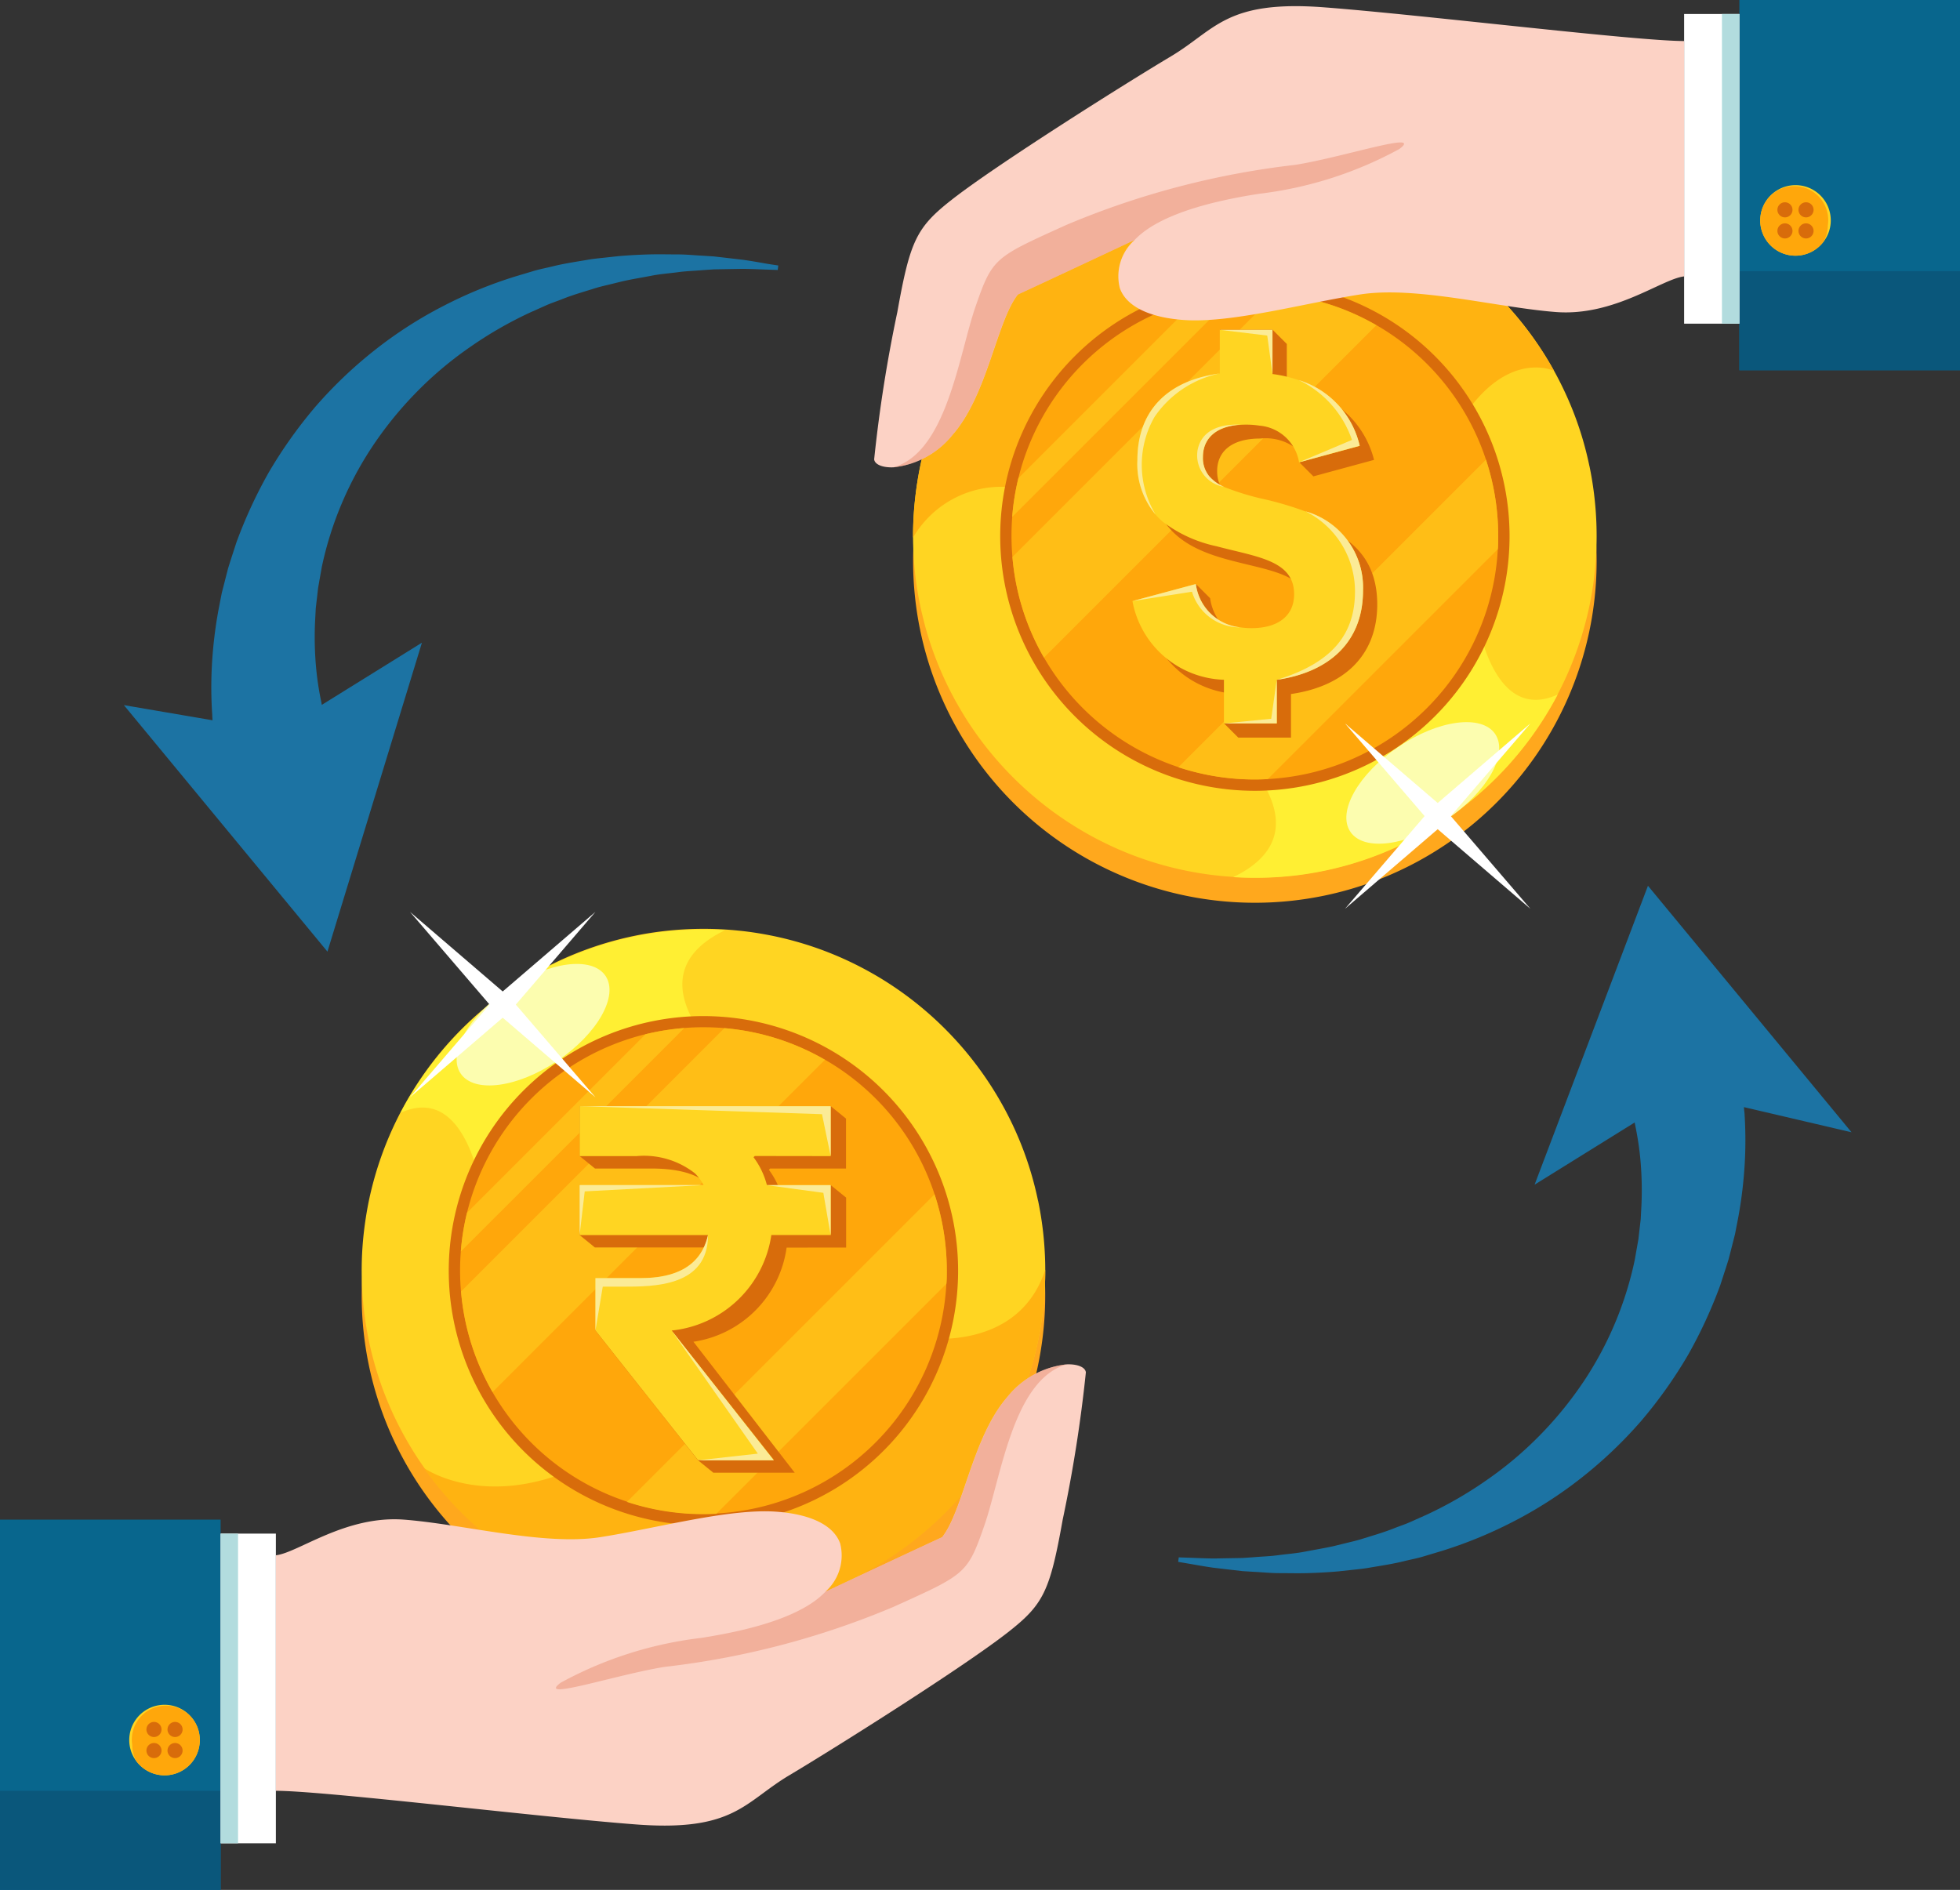 <svg id="t7wel_3omlat" xmlns="http://www.w3.org/2000/svg" width="73.271" height="70.658" viewBox="0 0 73.271 70.658">
  <rect x="0" y="0" width="73.271" height="70.658" fill="#333333" stroke="none"/>
  <g id="Group_719" data-name="Group 719" transform="translate(32.674 0)">
    <g id="Group_718" data-name="Group 718">
      <g id="Group_717" data-name="Group 717" transform="translate(1.46 7.267)">
        <path id="Path_393" data-name="Path 393" d="M248.352,87.256a12.776,12.776,0,1,0,12.831,12.722A12.776,12.776,0,0,0,248.352,87.256Z" transform="translate(-235.63 -86.323)" fill="#ffa81d"/>
        <path id="Path_394" data-name="Path 394" d="M260.911,92.175a12.5,12.5,0,0,0-.95-2.838,12.77,12.77,0,0,0-2.491-3.55,12.9,12.9,0,0,0-2.236-1.8c-.185-.117-.376-.231-.568-.34a12.7,12.7,0,0,0-2.856-1.178q-.507-.14-1.03-.238c-.348-.066-.705-.119-1.064-.155a12.5,12.5,0,0,0-1.366-.066,12.738,12.738,0,0,0-1.426.085c-.352.041-.7.1-1.042.165a12.782,12.782,0,0,0-10.007,10q-.1.515-.163,1.042a12.684,12.684,0,0,0-.087,1.533q.005.64.068,1.261c.036.36.088.714.155,1.064.034.18.071.358.114.535s.08.33.124.493v0a12.728,12.728,0,0,0,1.179,2.855c.109.192.221.381.338.568a12.836,12.836,0,0,0,5.347,4.727,12.648,12.648,0,0,0,4.644,1.193c.285.02.573.029.863.027a12.885,12.885,0,0,0,1.567-.1,12.65,12.65,0,0,0,1.927-.4,12.814,12.814,0,0,0,7.772-6.353,12.685,12.685,0,0,0,.955-2.375,12.468,12.468,0,0,0,.4-1.925,12.89,12.89,0,0,0-.167-4.238Z" transform="translate(-235.627 -82.013)" fill="#ffd522"/>
        <path id="Path_395" data-name="Path 395" d="M314.172,169.953a12.815,12.815,0,0,1-7.772,6.353,12.65,12.65,0,0,1-1.927.4,12.885,12.885,0,0,1-1.567.1c-.291,0-.578-.007-.863-.027,1.446-.695,2.455-1.979.542-4.323-3.743-4.586,8.428-6.2,8.428-6.2S311.453,171.183,314.172,169.953Z" transform="translate(-290.074 -151.253)" fill="#ffef33"/>
        <ellipse id="Ellipse_10" data-name="Ellipse 10" cx="3.266" cy="1.63" rx="3.266" ry="1.63" transform="translate(15.435 22.481) rotate(-34.02)" fill="#fcfdaf"/>
        <path id="Path_396" data-name="Path 396" d="M256.546,89.858c-2.884,2.474-17.061,3.129-17.061,3.129a3.817,3.817,0,0,0-3.858,1.856,12.684,12.684,0,0,1,.087-1.533q.059-.528.163-1.042a12.782,12.782,0,0,1,10.007-10c.342-.07.69-.124,1.042-.165a12.738,12.738,0,0,1,1.426-.085,12.5,12.5,0,0,1,1.366.066c.358.036.715.088,1.064.155s.692.144,1.03.238a12.7,12.7,0,0,1,2.856,1.178c.192.109.382.223.568.34a12.85,12.85,0,0,1,4.352,4.616S258.114,87.9,256.546,89.858Z" transform="translate(-235.627 -82.013)" fill="#ffb311"/>
        <path id="Path_397" data-name="Path 397" d="M272.957,109.817a9.519,9.519,0,0,1-8.882,9.5c-.21.014-.425.022-.639.022a9.52,9.52,0,0,1,0-19.04c.214,0,.429.008.639.022A9.52,9.52,0,0,1,272.957,109.817Z" transform="translate(-250.659 -97.04)" fill="#d86c0b"/>
        <path id="Path_398" data-name="Path 398" d="M274.488,111.772c0,.162,0,.325-.014.484-.005.088-.01.175-.017.262a9.1,9.1,0,0,1-8.457,8.33l-.124.007c-.162.009-.323.014-.486.014a9.055,9.055,0,0,1-2.316-.3c-.182-.046-.364-.1-.542-.16a9.134,9.134,0,0,1-5.026-4.1,9.031,9.031,0,0,1-1.178-3.762c-.022-.257-.034-.517-.034-.78,0-.241.009-.479.027-.715a9.256,9.256,0,0,1,.231-1.451,9.114,9.114,0,0,1,6.673-6.671,8.809,8.809,0,0,1,1.45-.231c.236-.02.476-.029.715-.029.206,0,.41.009.61.02.056,0,.114.009.17.014a9.088,9.088,0,0,1,8.318,9.064Z" transform="translate(-252.615 -98.995)" fill="#ffa70b"/>
        <path id="Path_399" data-name="Path 399" d="M264.8,102.833l-8.353,8.353a8.964,8.964,0,0,1,.232-1.45l6.672-6.672A8.961,8.961,0,0,1,264.8,102.833Z" transform="translate(-252.742 -99.126)" fill="#ffbe16"/>
        <path id="Path_400" data-name="Path 400" d="M270.09,104.048l-12.426,12.426a9.025,9.025,0,0,1-1.178-3.763l9.843-9.843A9.023,9.023,0,0,1,270.09,104.048Z" transform="translate(-252.772 -99.155)" fill="#ffbe16"/>
        <path id="Path_401" data-name="Path 401" d="M303.28,140.566c0,.162,0,.324-.014.485l-8.6,8.6c-.161.009-.323.014-.486.014a9.087,9.087,0,0,1-2.858-.458l11.5-11.5A9.1,9.1,0,0,1,303.28,140.566Z" transform="translate(-281.406 -127.789)" fill="#ffbe16"/>
        <g id="Group_716" data-name="Group 716" transform="translate(8.205 5.064)">
          <g id="Group_715" data-name="Group 715">
            <path id="Path_402" data-name="Path 402" d="M290.086,124.07V125.7h-1.969l-.532-.532.532-1.1a3.591,3.591,0,0,1-3.42-2.943l1.834-1.169.532.532a1.923,1.923,0,0,0,2.088,1.65c.935,0,1.591-.418,1.591-1.273,0-1.273-1.412-1.392-2.9-1.79-1.451-.378-2.963-1.034-2.963-3.221,0-1.869,1.153-2.983,3.082-3.241l-.532-2.163h1.969l.532.532v1.65a3.546,3.546,0,0,1,3.261,2.684l-2.267.616-.532-.532.3-.082a1.886,1.886,0,0,0-1.755-.8c-1.133,0-1.611.537-1.611,1.213,0,.994.855,1.213,2.366,1.591,1.571.4,3.619.935,3.619,3.4C293.307,122.678,292.014,123.792,290.086,124.07Z" transform="translate(-284.164 -110.453)" fill="#d86c0b"/>
            <path id="Path_403" data-name="Path 403" d="M288.17,117.239l-.009,0a12.385,12.385,0,0,0-1.465-.44,9.746,9.746,0,0,1-1.57-.474h0a1.522,1.522,0,0,1-.566-.406,1.075,1.075,0,0,1-.226-.71c0-.634.418-1.144,1.4-1.206.068-.005.138-.007.209-.007a3.067,3.067,0,0,1,.5.037,1.64,1.64,0,0,1,1.487,1.375l2.267-.617a3.352,3.352,0,0,0-2.114-2.4,5.073,5.073,0,0,0-1.147-.287v-1.65h-1.969v1.631l-.019,0c-1.917.262-3.064,1.375-3.064,3.237a2.943,2.943,0,0,0,.681,2.037h0a2.573,2.573,0,0,0,.273.27,5.034,5.034,0,0,0,2.007.914c1.492.4,2.9.518,2.9,1.791,0,.853-.654,1.271-1.591,1.271a2.8,2.8,0,0,1-.426-.031,1.862,1.862,0,0,1-1.66-1.619l-2.367.637a3.594,3.594,0,0,0,3.421,2.943v1.63H287.1v-1.63c1.917-.279,3.206-1.38,3.22-3.307a.257.257,0,0,0,0-.034A2.959,2.959,0,0,0,288.17,117.239Z" transform="translate(-281.706 -110.451)" fill="#ffd522"/>
          </g>
        </g>
      </g>
      <rect id="Rectangle_403" data-name="Rectangle 403" width="8.248" height="13.842" transform="translate(40.597 13.842) rotate(180)" fill="#08668d"/>
      <rect id="Rectangle_404" data-name="Rectangle 404" width="8.248" height="3.704" transform="translate(40.597 13.842) rotate(180)" fill="#0a577b"/>
      <path id="Path_404" data-name="Path 404" d="M413.473,81.392a1.316,1.316,0,0,0,2.383.774,1.3,1.3,0,0,0,.254-.774,1.318,1.318,0,1,0-2.636,0Z" transform="translate(-380.344 -73.152)" fill="#ffd522"/>
      <path id="Path_405" data-name="Path 405" d="M413.473,82.218a1.316,1.316,0,0,0,2.383.774A1.3,1.3,0,0,0,416,82.4a1.27,1.27,0,1,0-2.525-.179Z" transform="translate(-380.344 -73.978)" fill="#ffa70b"/>
      <path id="Path_406" data-name="Path 406" d="M417.641,83.959a.282.282,0,1,0-.282.282A.282.282,0,0,0,417.641,83.959Z" transform="translate(-383.306 -76.114)" fill="#d86c0b"/>
      <path id="Path_407" data-name="Path 407" d="M422.067,83.959a.282.282,0,1,0-.282.282A.282.282,0,0,0,422.067,83.959Z" transform="translate(-386.944 -76.114)" fill="#d86c0b"/>
      <path id="Path_408" data-name="Path 408" d="M417.641,88.385a.282.282,0,1,0-.282.282A.282.282,0,0,0,417.641,88.385Z" transform="translate(-383.306 -79.752)" fill="#d86c0b"/>
      <path id="Path_409" data-name="Path 409" d="M422.067,88.385a.282.282,0,1,0-.282.282A.282.282,0,0,0,422.067,88.385Z" transform="translate(-386.944 -79.752)" fill="#d86c0b"/>
      <rect id="Rectangle_405" data-name="Rectangle 405" width="2.066" height="11.578" transform="translate(32.35 12.101) rotate(180)" fill="#fff"/>
      <rect id="Rectangle_406" data-name="Rectangle 406" width="0.652" height="11.578" transform="translate(32.35 12.101) rotate(180)" fill="#b2dcde"/>
      <path id="Path_410" data-name="Path 410" d="M228.3,53.935c.477-2.67.711-3.166,2.045-4.21,1.679-1.315,6.5-4.349,8.177-5.348s2.051-2.117,5.732-1.837S255.89,43.8,257.713,43.8V52.6c-.833.093-2.6,1.5-4.793,1.332s-5.221-.982-7.318-.657-4.872,1.1-6.654.95c-1.25-.1-2.089-.511-2.329-1.183a1.814,1.814,0,0,1,.556-1.807s-3.389,1.592-4.368,2.042c-.791.994-1.133,3.75-2.438,5.241a3.276,3.276,0,0,1-2.225,1.22h0c-.414.015-.693-.115-.71-.3A52.971,52.971,0,0,1,228.3,53.935Z" transform="translate(-227.429 -42.266)" fill="#fcd2c5"/>
      <path id="Path_411" data-name="Path 411" d="M231.442,83.257c2.008-.557,2.453-4.206,3.086-6.028s.707-1.823,3.421-3.051a31.091,31.091,0,0,1,8.518-2.231c1.8-.283,4.834-1.3,3.9-.595a14.493,14.493,0,0,1-5.244,1.675c-1.935.3-3.794.818-4.655,1.728,0,0-3.389,1.592-4.368,2.042-.791.994-1.133,3.75-2.438,5.241A3.276,3.276,0,0,1,231.442,83.257Z" transform="translate(-230.728 -65.782)" fill="#e98e73" opacity="0.5"/>
    </g>
    <path id="Path_412" data-name="Path 412" d="M300.02,110.454l1.774.214.195,1.436v-1.65Z" transform="translate(-287.094 -98.122)" fill="#fbeb96"/>
    <path id="Path_413" data-name="Path 413" d="M316.572,120.994a3.868,3.868,0,0,1,1.993,2.24l-1.977.834,2.266-.616A3.358,3.358,0,0,0,316.572,120.994Z" transform="translate(-300.698 -106.786)" fill="#fbeb96"/>
    <path id="Path_414" data-name="Path 414" d="M315.2,151.529a.257.257,0,0,1,0,.034c-.014,1.927-1.3,3.028-3.22,3.307,2.1-.644,2.919-1.73,2.919-3.307a3.346,3.346,0,0,0-1.845-2.991A2.959,2.959,0,0,1,315.2,151.529Z" transform="translate(-296.919 -129.453)" fill="#fbeb96"/>
    <path id="Path_415" data-name="Path 415" d="M302.884,183.936l-.207,1.456-1.763.173h1.969Z" transform="translate(-287.829 -158.519)" fill="#fbeb96"/>
    <path id="Path_416" data-name="Path 416" d="M285.733,165.449a1.867,1.867,0,0,1-1.806-1.332l-2.221.35,2.367-.637A1.862,1.862,0,0,0,285.733,165.449Z" transform="translate(-272.041 -141.994)" fill="#fbeb96"/>
    <path id="Path_417" data-name="Path 417" d="M296.246,132.678a1.189,1.189,0,0,1-.986-1.373c.139-.709.777-.98,1.6-.95-.984.063-1.4.573-1.4,1.206a1.075,1.075,0,0,0,.226.71A1.521,1.521,0,0,0,296.246,132.678Z" transform="translate(-283.164 -114.478)" fill="#fbeb96"/>
    <path id="Path_418" data-name="Path 418" d="M329.765,196.063l3.466-2.976-2.976,3.466,2.976,3.466-3.466-2.976-3.466,2.976,2.976-3.466-2.976-3.466Z" transform="translate(-308.693 -166.041)" fill="#fff"/>
    <path id="Path_419" data-name="Path 419" d="M285.772,119.631a3.912,3.912,0,0,0-2.421,1.62,3.6,3.6,0,0,0,.041,3.655h0a2.943,2.943,0,0,1-.682-2.037C282.708,121.006,283.855,119.893,285.772,119.631Z" transform="translate(-272.864 -105.665)" fill="#fbeb96"/>
  </g>
  <g id="Group_722" data-name="Group 722" transform="translate(0 34.09)">
    <g id="Group_721" data-name="Group 721" transform="translate(0 0.641)">
      <rect id="Rectangle_407" data-name="Rectangle 407" width="8.247" height="13.842" transform="translate(0 22.085)" fill="#08668d"/>
      <rect id="Rectangle_408" data-name="Rectangle 408" width="8.247" height="3.704" transform="translate(0 32.223)" fill="#0a577b"/>
      <path id="Path_420" data-name="Path 420" d="M73.712,400.453a1.316,1.316,0,0,1-2.383.774,1.3,1.3,0,0,1-.254-.774,1.318,1.318,0,0,1,2.637,0Z" transform="translate(-66.243 -370.128)" fill="#ffd522"/>
      <path id="Path_421" data-name="Path 421" d="M74.227,401.279a1.316,1.316,0,0,1-2.383.774,1.3,1.3,0,0,1-.142-.595,1.27,1.27,0,1,1,2.525-.179Z" transform="translate(-66.759 -370.955)" fill="#ffa70b"/>
      <path id="Path_422" data-name="Path 422" d="M79.109,403.02a.282.282,0,1,1,.282.282A.282.282,0,0,1,79.109,403.02Z" transform="translate(-72.847 -373.09)" fill="#d86c0b"/>
      <path id="Path_423" data-name="Path 423" d="M74.682,403.02a.282.282,0,1,1,.282.282A.282.282,0,0,1,74.682,403.02Z" transform="translate(-69.208 -373.09)" fill="#d86c0b"/>
      <path id="Path_424" data-name="Path 424" d="M79.109,407.447a.282.282,0,1,1,.282.282A.282.282,0,0,1,79.109,407.447Z" transform="translate(-72.847 -376.729)" fill="#d86c0b"/>
      <path id="Path_425" data-name="Path 425" d="M74.682,407.447a.282.282,0,1,1,.282.282A.282.282,0,0,1,74.682,407.447Z" transform="translate(-69.208 -376.729)" fill="#d86c0b"/>
      <rect id="Rectangle_409" data-name="Rectangle 409" width="2.066" height="11.578" transform="translate(8.247 22.607)" fill="#fff"/>
      <g id="Group_720" data-name="Group 720" transform="translate(13.52)">
        <path id="Path_426" data-name="Path 426" d="M132.586,241.486a12.776,12.776,0,1,0,12.831,12.722A12.777,12.777,0,0,0,132.586,241.486Z" transform="translate(-119.864 -240.553)" fill="#ffa81d"/>
        <path id="Path_427" data-name="Path 427" d="M145.148,246.4a12.608,12.608,0,0,0-.95-2.838,12.85,12.85,0,0,0-4.727-5.347q-.279-.177-.568-.339a12.673,12.673,0,0,0-2.856-1.178c-.338-.093-.682-.173-1.03-.238s-.7-.119-1.064-.154a12.509,12.509,0,0,0-1.367-.067,12.928,12.928,0,0,0-1.425.085q-.528.061-1.043.165A12.787,12.787,0,0,0,120.114,246.5q-.1.514-.163,1.041a12.539,12.539,0,0,0-.086,1.534c0,.425.024.845.067,1.26q.055.539.154,1.063t.239,1.029h0a12.627,12.627,0,0,0,1.178,2.854q.163.288.339.568a12.847,12.847,0,0,0,5.347,4.727,12.566,12.566,0,0,0,2.837.952,12.88,12.88,0,0,0,4.237.166,12.559,12.559,0,0,0,1.926-.4,12.8,12.8,0,0,0,8.728-8.728,12.618,12.618,0,0,0,.4-1.926,12.869,12.869,0,0,0-.166-4.237Z" transform="translate(-119.864 -236.243)" fill="#ffd522"/>
        <path id="Path_428" data-name="Path 428" d="M128.032,243.218a12.815,12.815,0,0,1,7.772-6.353,12.68,12.68,0,0,1,1.927-.4,12.885,12.885,0,0,1,1.567-.1c.291,0,.578.007.863.027-1.446.695-2.455,1.979-.542,4.323,3.743,4.586-8.428,6.2-8.428,6.2S130.751,241.988,128.032,243.218Z" transform="translate(-126.578 -236.343)" fill="#ffef33"/>
        <ellipse id="Ellipse_11" data-name="Ellipse 11" cx="3.266" cy="1.63" rx="3.266" ry="1.63" transform="matrix(0.829, -0.559, 0.559, 0.829, 2.789, 4.054)" fill="#fcfdaf"/>
        <path id="Path_429" data-name="Path 429" d="M138.187,315.4c2.884-2.474,13.249-5.05,13.249-5.05s3.669.617,4.7-2.533a12.711,12.711,0,0,1-.087,1.533q-.059.528-.163,1.042A12.783,12.783,0,0,1,145.878,320.4c-.342.07-.69.124-1.042.165a12.782,12.782,0,0,1-1.426.085,12.5,12.5,0,0,1-1.366-.066c-.359-.036-.715-.088-1.064-.155s-.691-.144-1.03-.238a12.709,12.709,0,0,1-2.856-1.177c-.192-.109-.382-.223-.568-.34a12.871,12.871,0,0,1-3.623-3.452S134.925,316.659,138.187,315.4Z" transform="translate(-130.582 -295.072)" fill="#ffb311"/>
        <path id="Path_430" data-name="Path 430" d="M157.191,264.046a9.519,9.519,0,0,1-8.882,9.5c-.21.014-.425.022-.639.022a9.52,9.52,0,0,1,0-19.041c.214,0,.429.008.639.022A9.52,9.52,0,0,1,157.191,264.046Z" transform="translate(-134.894 -251.269)" fill="#d86c0b"/>
        <path id="Path_431" data-name="Path 431" d="M158.721,266c0,.162,0,.324-.014.484a9.094,9.094,0,0,1-8.474,8.59l-.124.008c-.161.009-.323.014-.486.014a9.085,9.085,0,0,1-9.062-8.317c-.023-.257-.034-.516-.034-.779,0-.242.009-.48.028-.716a8.963,8.963,0,0,1,.232-1.45,9.111,9.111,0,0,1,6.672-6.672,8.959,8.959,0,0,1,1.45-.232c.235-.019.475-.028.715-.028.2,0,.41.007.61.02.057,0,.114.008.171.014a9.02,9.02,0,0,1,3.762,1.179A9.079,9.079,0,0,1,158.721,266Z" transform="translate(-136.848 -253.227)" fill="#ffa70b"/>
        <path id="Path_432" data-name="Path 432" d="M149.037,257.063l-8.353,8.353a8.962,8.962,0,0,1,.232-1.45l6.672-6.672A8.959,8.959,0,0,1,149.037,257.063Z" transform="translate(-136.977 -253.356)" fill="#ffbe16"/>
        <path id="Path_433" data-name="Path 433" d="M154.324,258.278,141.9,270.7a9.026,9.026,0,0,1-1.178-3.763l9.843-9.843A9.02,9.02,0,0,1,154.324,258.278Z" transform="translate(-137.006 -253.385)" fill="#ffbe16"/>
        <path id="Path_434" data-name="Path 434" d="M187.514,294.8c0,.162,0,.324-.014.485l-8.6,8.6c-.161.009-.323.014-.486.014a9.082,9.082,0,0,1-2.858-.458l11.5-11.5A9.1,9.1,0,0,1,187.514,294.8Z" transform="translate(-165.64 -282.019)" fill="#ffbe16"/>
        <path id="Path_435" data-name="Path 435" d="M173.363,278.736a4.133,4.133,0,0,1-3.483,3.52l3.785,4.895h-3.043l-.575-.467-3.831-4.846.575-1.5h1.7c1.3,0,2.245-.449,2.505-1.607h-4.8l-.575-.467V276.4l5.208.467c-.4-.8-1.324-1.087-2.505-1.087H166.2l-.575-.467v-1.867h9.384l.575.467v1.867h-2.837l-.047.047a2.988,2.988,0,0,1,.5,1.04l1.813-.467.575.467v1.867Z" transform="translate(-157.477 -266.822)" fill="#d86c0b"/>
        <path id="Path_436" data-name="Path 436" d="M175.007,275.318v-1.867h-9.385v1.867h2.127a3.081,3.081,0,0,1,2.177.639,1.614,1.614,0,0,1,.33.447h-4.634v1.867h4.8c-.262,1.159-1.206,1.607-2.506,1.607h-1.7v1.962l3.49,4.413.342.431h2.836l-1.592-2.019-2.228-2.826a4.2,4.2,0,0,0,3.725-3.57h2.221V276.4h-2.387a2.971,2.971,0,0,0-.5-1.04l.048-.046Z" transform="translate(-157.474 -266.825)" fill="#ffd522"/>
      </g>
      <rect id="Rectangle_410" data-name="Rectangle 410" width="0.652" height="11.578" transform="translate(8.247 22.607)" fill="#b2dcde"/>
      <path id="Path_437" data-name="Path 437" d="M131.276,333.458c-.477,2.67-.711,3.166-2.045,4.21-1.679,1.315-6.5,4.349-8.177,5.348s-2.051,2.117-5.732,1.837-11.636-1.257-13.459-1.257V334.79c.833-.093,2.6-1.5,4.793-1.332s5.221.982,7.318.657,4.873-1.1,6.654-.95c1.25.1,2.089.511,2.329,1.183a1.813,1.813,0,0,1-.556,1.807s3.389-1.592,4.368-2.042c.791-.994,1.133-3.75,2.438-5.241a3.276,3.276,0,0,1,2.225-1.22h0c.414-.015.693.115.71.3A52.984,52.984,0,0,1,131.276,333.458Z" transform="translate(-91.549 -311.373)" fill="#fcd2c5"/>
      <path id="Path_438" data-name="Path 438" d="M179.74,327.657c-2.008.557-2.453,4.206-3.086,6.028s-.707,1.823-3.421,3.051a31.081,31.081,0,0,1-8.518,2.231c-1.8.283-4.834,1.3-3.9.595a14.49,14.49,0,0,1,5.244-1.675c1.935-.3,3.794-.818,4.655-1.728,0,0,3.389-1.592,4.368-2.042.791-.994,1.133-3.75,2.438-5.241A3.277,3.277,0,0,1,179.74,327.657Z" transform="translate(-139.857 -311.379)" fill="#e98e73" opacity="0.5"/>
    </g>
    <path id="Path_439" data-name="Path 439" d="M165.625,273.448l9.06.3.325,1.571v-1.868Z" transform="translate(-143.956 -266.181)" fill="#fbeb96"/>
    <path id="Path_440" data-name="Path 440" d="M204.917,290.039l2.114.286.273,1.581v-1.868Z" transform="translate(-176.252 -279.818)" fill="#fbeb96"/>
    <path id="Path_441" data-name="Path 441" d="M184.937,320.571l3.223,4.6-2.24.249h2.837Z" transform="translate(-159.83 -304.913)" fill="#fbeb96"/>
    <path id="Path_442" data-name="Path 442" d="M173.152,300.522c0,1.929-2.02,1.927-3.191,1.927h-.744l-.274,1.643V302.13h1.7C171.945,302.13,172.89,301.681,173.152,300.522Z" transform="translate(-146.684 -288.434)" fill="#fbeb96"/>
    <path id="Path_443" data-name="Path 443" d="M165.622,291.9l.191-1.632,4.443-.236h-4.634Z" transform="translate(-143.954 -279.815)" fill="#fbeb96"/>
    <path id="Path_444" data-name="Path 444" d="M133.481,236.6l-3.466,2.976,2.976-3.466-2.976-3.466,3.466,2.976,3.466-2.976-2.976,3.466,2.976,3.466Z" transform="translate(-114.688 -232.641)" fill="#fff"/>
  </g>
  <path id="Path_445" data-name="Path 445" d="M94.093,94.96c-.223-.036-.548-.1-.967-.16l-.7-.082-.4-.046-.428-.028c-.3-.014-.61-.048-.943-.048s-.684-.01-1.051,0-.75.03-1.146.064l-.6.065c-.2.021-.413.043-.622.083-.419.07-.853.135-1.288.245-.218.053-.442.094-.662.16l-.669.2a16.4,16.4,0,0,0-2.692,1.1,15.691,15.691,0,0,0-2.565,1.645,16.323,16.323,0,0,0-2.237,2.13,17.2,17.2,0,0,0-1.754,2.472,17.652,17.652,0,0,0-1.2,2.6l-.21.646-.1.318-.082.317-.158.621-.118.607a16.376,16.376,0,0,0-.255,2.2,15.385,15.385,0,0,0,.019,1.754c0,.067.007.13.011.19l-3.315-.566,7.61,9.216,3.532-11.55-3.742,2.324-.032-.163a11.342,11.342,0,0,1-.185-1.257,12.644,12.644,0,0,1-.035-1.706q.013-.236.025-.482l.058-.5.029-.257.045-.259.094-.531a13.025,13.025,0,0,1,1.839-4.426,13.885,13.885,0,0,1,1.641-2.048,13.635,13.635,0,0,1,2.032-1.727,14.75,14.75,0,0,1,2.273-1.312l.584-.261c.193-.088.393-.152.587-.228.387-.157.779-.27,1.161-.388.19-.064.381-.11.57-.155l.559-.137c.369-.083.73-.139,1.076-.207s.684-.09,1-.133.626-.05.914-.076l.418-.029.39-.007.689-.012c.416.005.743.024.967.03l.343.012.022-.168Z" transform="translate(-65.33 -85.084)" fill="#1c73a3"/>
  <path id="Path_446" data-name="Path 446" d="M312.406,235.457l4.022.94-7.61-9.216-4.238,11.175,3.742-2.325.031.163a11.311,11.311,0,0,1,.185,1.257,12.62,12.62,0,0,1,.035,1.706q-.013.236-.025.482l-.058.5-.029.257-.046.259-.094.531a13.028,13.028,0,0,1-1.839,4.426,13.908,13.908,0,0,1-1.641,2.048,13.645,13.645,0,0,1-2.032,1.727,14.748,14.748,0,0,1-2.273,1.312l-.584.261c-.193.088-.393.152-.587.228-.387.157-.779.27-1.161.388-.19.063-.381.11-.57.155l-.559.137c-.368.082-.73.139-1.076.207s-.684.09-1,.133-.626.05-.914.076l-.418.029-.39.007-.689.012c-.416-.005-.743-.024-.967-.03l-.343-.012-.022.168.34.058c.223.036.548.1.967.16l.7.082.4.046.428.027c.3.014.61.048.943.048s.684.01,1.051,0,.75-.03,1.146-.064l.6-.065c.2-.021.413-.043.622-.083.419-.07.853-.135,1.288-.245.218-.053.443-.094.662-.16l.669-.2a16.421,16.421,0,0,0,2.693-1.1,15.694,15.694,0,0,0,2.565-1.645,16.318,16.318,0,0,0,2.237-2.131,17.167,17.167,0,0,0,1.754-2.472,17.632,17.632,0,0,0,1.2-2.6l.21-.646.1-.318.082-.317.158-.621.118-.607a16.414,16.414,0,0,0,.255-2.2,15.473,15.473,0,0,0-.019-1.754C312.413,235.58,312.41,235.517,312.406,235.457Z" transform="translate(-247.212 -194.064)" fill="#1c73a3"/>
</svg>
